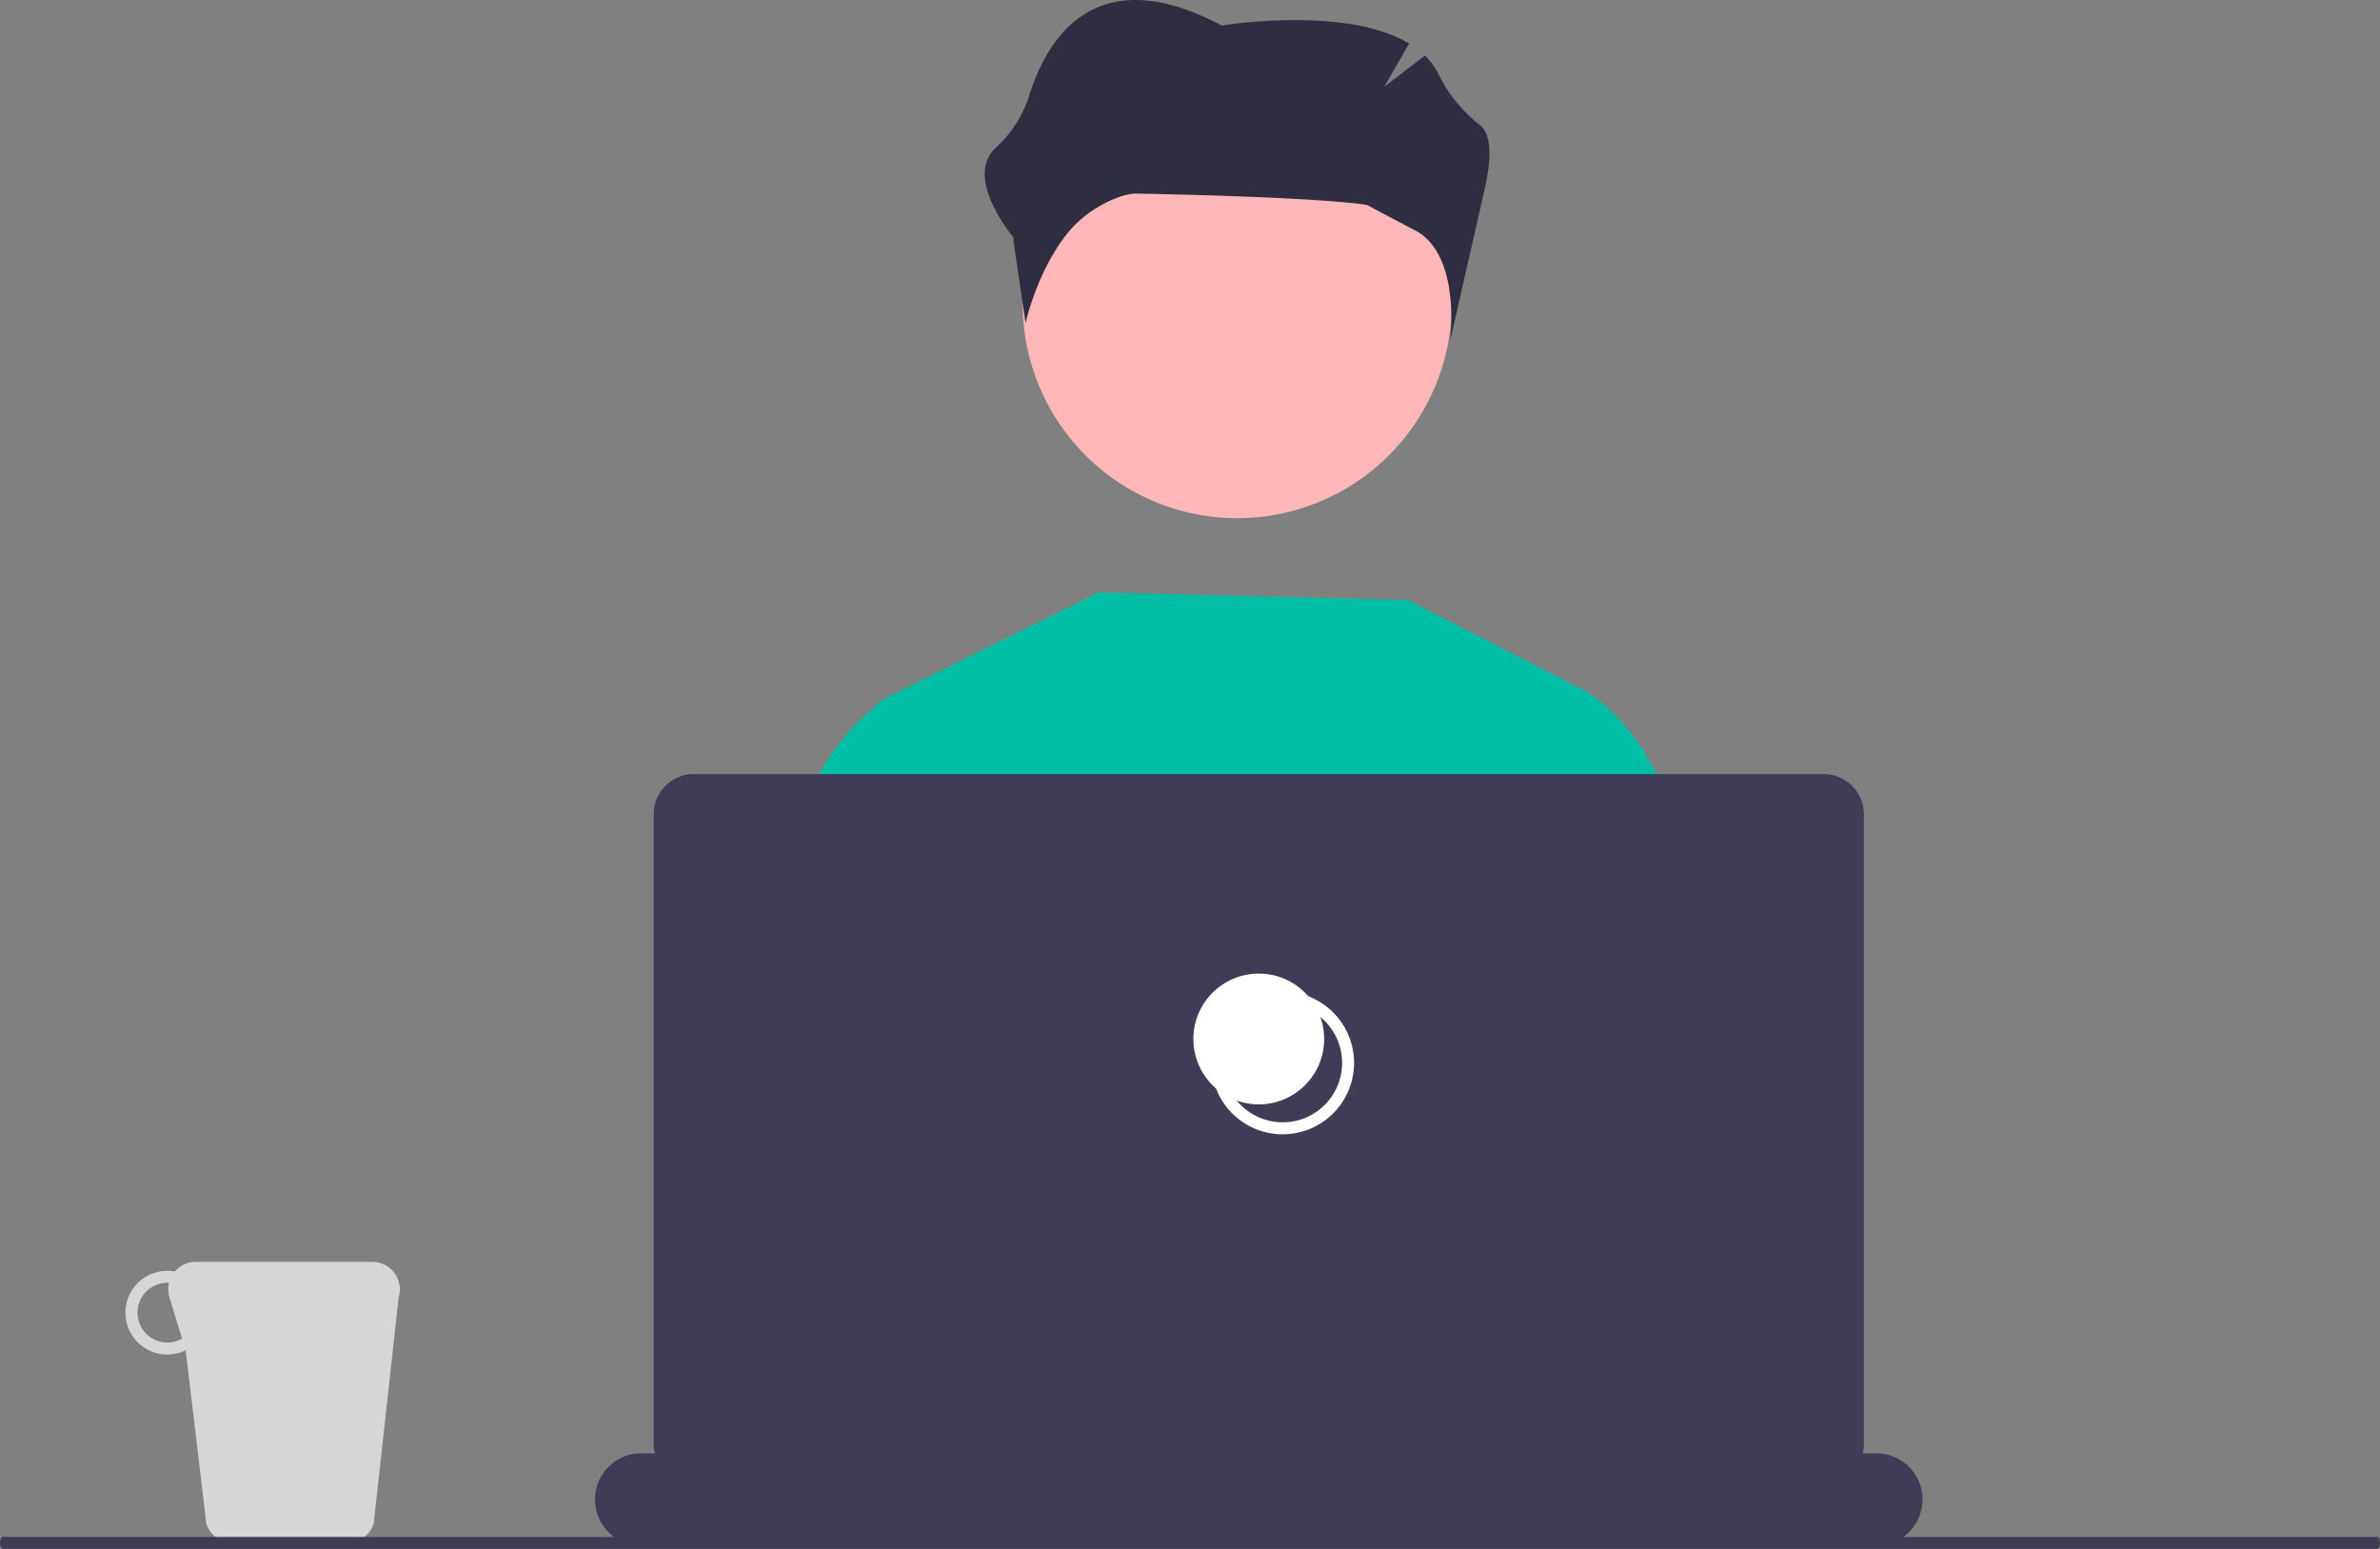 <svg xmlns="http://www.w3.org/2000/svg" width="398" height="259" viewBox="0 0 398 259">
  <rect x="0" y="0" width="398" height="259" fill="#808080" stroke="none"/>
  <g id="employe" transform="translate(-604 -1075)">
    <path id="Tracé_2" data-name="Tracé 2" d="M260.756,531.5H231.243a4.57,4.57,0,0,0-3.5,1.617,7,7,0,1,0,1.806,13.173L233,575.245a4.611,4.611,0,0,0,4.408,3.255h19.188A4.611,4.611,0,0,0,261,575.245l4.163-37.777a4.612,4.612,0,0,0-4.408-5.968ZM226.5,545a5,5,0,0,1,0-10c.091,0,.176.022.267.027a4.564,4.564,0,0,0,.07,2.441l2.112,6.865A4.936,4.936,0,0,1,226.5,545Z" transform="translate(405.5 754.5)" fill="#d6d6d6"/>
    <path id="Tracé_5" data-name="Tracé 5" d="M596,579.5H199c-.274,0-.5-.448-.5-1s.222-1,.5-1H596c.274,0,.5.448.5,1S596.278,579.5,596,579.5Z" transform="translate(405.5 754.5)" fill="#3f3d56"/>
    <path id="Tracé_6" data-name="Tracé 6" d="M167.075,200.927,147.64,127.442l-2.25-8.483L147.5,117l36.222-17.945,51.76,1.289,30.387,15.6.164,11.5,1.5,103.591L273.6,256.46H162.419l8.632-40.5Z" transform="translate(604 1075)" fill="#00bfa6"/>
    <path id="Tracé_7" data-name="Tracé 7" d="M493.429,576.96H464.455l-8-57.76,2.094-71.258.289-9.694,5.531-1.8a35.113,35.113,0,0,1,10.093,11.5c3.555,6.187,6.507,15.053,5.773,26.974,0,0,.656,14.077.031,23.451C479.836,504.772,487.312,545.26,493.429,576.96Z" transform="translate(405.5 754.5)" fill="#00bfa6"/>
    <path id="Tracé_8" data-name="Tracé 8" d="M365.676,520.693l-.1.734-7.687,55.533H324.571c2.672-31.466,5.812-70.8,5.39-77.109-.625-9.366.031-23.451.031-23.451-.8-12.913,2.742-22.224,6.671-28.458a37.843,37.843,0,0,1,7.226-8.483,20.153,20.153,0,0,1,1.968-1.523l5.531,1.8,1.445,8.21Z" transform="translate(405.5 754.5)" fill="#00bfa6"/>
    <path id="Tracé_9" data-name="Tracé 9" d="M369.517,371.266a35.88,35.88,0,1,0,35.879-35.88h0a35.79,35.79,0,0,0-35.88,35.7Q369.517,371.177,369.517,371.266Z" transform="translate(405.5 754.5)" fill="#ffb7b7"/>
    <path id="Tracé_10" data-name="Tracé 10" d="M520,571.238h0a7.722,7.722,0,0,1-7.722,7.722H305.722A7.722,7.722,0,0,1,298,571.238h0a7.722,7.722,0,0,1,7.722-7.722h2.293a5.3,5.3,0,0,1-.2-1.414V456.649a6.706,6.706,0,0,1,6.706-6.706H503.482a6.706,6.706,0,0,1,6.706,6.706V562.1a4.992,4.992,0,0,1-.2,1.414h2.293A7.722,7.722,0,0,1,520,571.238Z" transform="translate(405.5 754.5)" fill="#3f3d56"/>
    <path id="Tracé_11" data-name="Tracé 11" d="M413,510.171a11.936,11.936,0,1,1,11.936-11.936A11.936,11.936,0,0,1,413,510.171Zm0-21.873a9.936,9.936,0,1,0,9.936,9.936A9.936,9.936,0,0,0,413,488.3Z" transform="translate(405.5 754.5)" fill="#fff"/>
    <circle id="Ellipse_1" data-name="Ellipse 1" cx="10.936" cy="10.936" r="10.936" transform="translate(803.564 1237.799)" fill="#fff"/>
    <path id="Tracé_22" data-name="Tracé 22" d="M446.039,341.462a24.292,24.292,0,0,1-6.878-8.359,11.3,11.3,0,0,0-2.376-3.321L430,335l4.146-7.221c-10.619-6.419-31.354-3.01-31.354-3.01-21.57-11.486-29.491,2.852-32.252,11.945a20.04,20.04,0,0,1-5.6,8.563C359.621,350.35,368,360.219,368,360.219v.7l2,13.584s2-9,7.278-15.324c3.328-3.987,8.743-6.358,11.259-6.309,32.463.633,38.609,1.918,38.609,1.918s5.5,2.953,7.923,4.193C442.913,362.987,441,377.5,441,377.5l5.861-25.759C448.214,345.5,447.463,342.632,446.039,341.462Z" transform="translate(405.5 754.5)" fill="#2f2e41"/>
  </g>
</svg>
